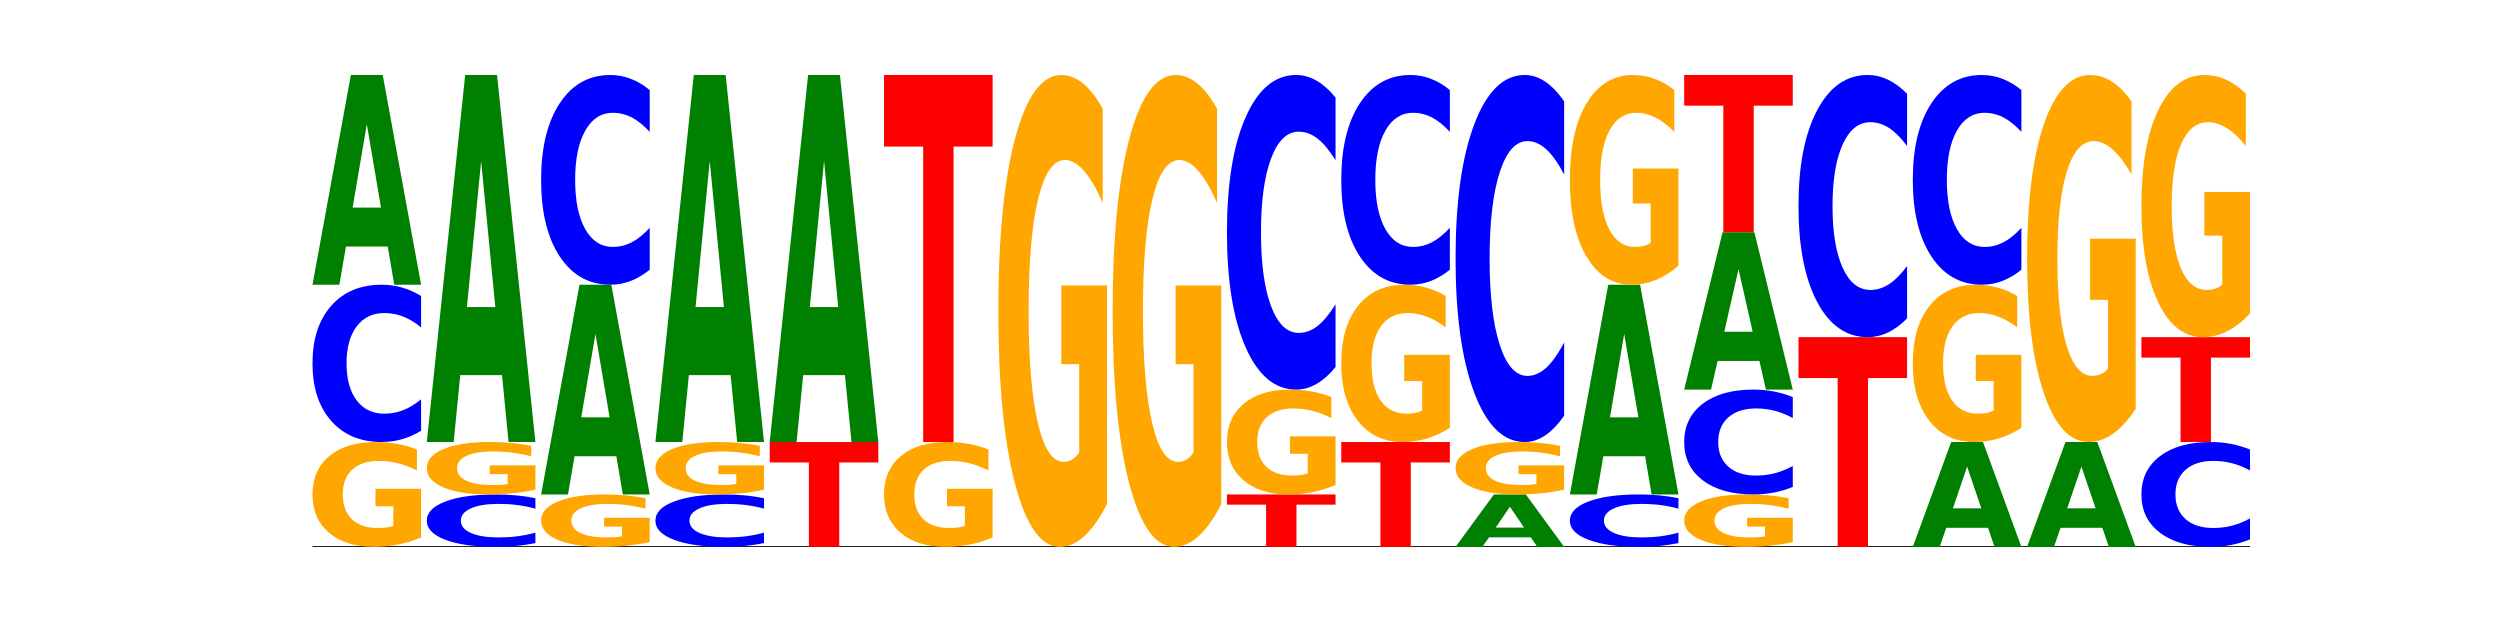 <?xml version="1.0" encoding="utf-8" standalone="no"?>
<!DOCTYPE svg PUBLIC "-//W3C//DTD SVG 1.1//EN"
  "http://www.w3.org/Graphics/SVG/1.1/DTD/svg11.dtd">
<!-- Created with matplotlib (https://matplotlib.org/) -->
<svg height="180pt" version="1.1" viewBox="0 0 720 180" width="720pt" xmlns="http://www.w3.org/2000/svg" xmlns:xlink="http://www.w3.org/1999/xlink">
 <defs>
  <style type="text/css">*{stroke-linecap:butt;stroke-linejoin:round;}</style>
 </defs>
 <g id="figure_1">
  <g id="patch_1">
   <path d="M 0 180 
L 720 180 
L 720 0 
L 0 0 
z
" style="fill:none;"/>
  </g>
  <g id="axes_1">
   <g id="line2d_1">
    <path clip-path="url(#p93fa3f6c19)" d="M 90 157.5 
L 648 157.5 
" style="fill:none;stroke:#000000;stroke-linecap:square;stroke-width:0.5;"/>
   </g>
   <g id="patch_2">
    <path clip-path="url(#p93fa3f6c19)" d="M 121.274 154.768 
Q 118.12 156.134 114.728 156.82 
Q 111.336 157.5 107.719 157.5 
Q 99.546 157.5 94.773 153.433 
Q 90 149.365 90 142.409 
Q 90 135.372 94.857 131.336 
Q 99.722 127.3 108.181 127.3 
Q 111.441 127.3 114.427 127.849 
Q 117.419 128.392 120.069 129.465 
L 120.069 135.485 
Q 117.335 134.106 114.63 133.426 
Q 111.924 132.74 109.205 132.74 
Q 104.172 132.74 101.446 135.248 
Q 98.719 137.749 98.719 142.409 
Q 98.719 147.026 101.348 149.546 
Q 103.976 152.06 108.812 152.06 
Q 110.13 152.06 111.258 151.917 
Q 112.387 151.767 113.284 151.455 
L 113.284 145.803 
L 108.132 145.803 
L 108.132 140.769 
L 121.274 140.769 
z
" style="fill:#ffa600;"/>
   </g>
   <g id="patch_3">
    <path clip-path="url(#p93fa3f6c19)" d="M 121.274 124.053 
Q 118.658 125.662 115.829 126.477 
Q 113.001 127.3 109.92 127.3 
Q 100.732 127.3 95.366 121.199 
Q 90 115.098 90 104.664 
Q 90 94.193 95.366 88.101 
Q 100.732 82 109.92 82 
Q 113.001 82 115.829 82.823 
Q 118.658 83.638 121.274 85.247 
L 121.274 94.277 
Q 118.635 92.144 116.074 91.152 
Q 113.513 90.16 110.684 90.16 
Q 105.61 90.16 102.702 94.024 
Q 99.802 97.88 99.802 104.664 
Q 99.802 111.42 102.702 115.285 
Q 105.61 119.14 110.684 119.14 
Q 113.513 119.14 116.074 118.148 
Q 118.635 117.147 121.274 115.014 
z
" style="fill:#0000ff;"/>
   </g>
   <g id="patch_4">
    <path clip-path="url(#p93fa3f6c19)" d="M 111.664 70.997 
L 99.636 70.997 
L 97.737 82 
L 90 82 
L 101.049 21.6 
L 110.225 21.6 
L 121.274 82 
L 113.544 82 
z
M 101.554 59.787 
L 109.726 59.787 
L 105.647 35.762 
z
" style="fill:#008000;"/>
   </g>
   <g id="patch_5">
    <path clip-path="url(#p93fa3f6c19)" d="M 154.195 156.418 
Q 151.579 156.954 148.75 157.226 
Q 145.921 157.5 142.84 157.5 
Q 133.652 157.5 128.286 155.466 
Q 122.92 153.433 122.92 149.955 
Q 122.92 146.464 128.286 144.434 
Q 133.652 142.4 142.84 142.4 
Q 145.921 142.4 148.75 142.674 
Q 151.579 142.946 154.195 143.482 
L 154.195 146.492 
Q 151.555 145.781 148.994 145.451 
Q 146.433 145.12 143.604 145.12 
Q 138.53 145.12 135.622 146.408 
Q 132.723 147.693 132.723 149.955 
Q 132.723 152.207 135.622 153.495 
Q 138.53 154.78 143.604 154.78 
Q 146.433 154.78 148.994 154.449 
Q 151.555 154.116 154.195 153.405 
z
" style="fill:#0000ff;"/>
   </g>
   <g id="patch_6">
    <path clip-path="url(#p93fa3f6c19)" d="M 154.195 141.034 
Q 151.041 141.717 147.648 142.06 
Q 144.256 142.4 140.639 142.4 
Q 132.467 142.4 127.694 140.366 
Q 122.92 138.333 122.92 134.855 
Q 122.92 131.336 127.778 129.318 
Q 132.642 127.3 141.102 127.3 
Q 144.361 127.3 147.347 127.574 
Q 150.34 127.846 152.989 128.382 
L 152.989 131.392 
Q 150.256 130.703 147.55 130.363 
Q 144.845 130.02 142.125 130.02 
Q 137.093 130.02 134.366 131.274 
Q 131.64 132.525 131.64 134.855 
Q 131.64 137.163 134.268 138.423 
Q 136.896 139.68 141.733 139.68 
Q 143.05 139.68 144.179 139.608 
Q 145.307 139.533 146.204 139.378 
L 146.204 136.552 
L 141.053 136.552 
L 141.053 134.034 
L 154.195 134.034 
z
" style="fill:#ffa600;"/>
   </g>
   <g id="patch_7">
    <path clip-path="url(#p93fa3f6c19)" d="M 144.584 108.045 
L 132.557 108.045 
L 130.657 127.3 
L 122.92 127.3 
L 133.97 21.6 
L 143.145 21.6 
L 154.195 127.3 
L 146.464 127.3 
z
M 134.475 88.427 
L 142.647 88.427 
L 138.567 46.383 
z
" style="fill:#008000;"/>
   </g>
   <g id="patch_8">
    <path clip-path="url(#p93fa3f6c19)" d="M 187.115 156.134 
Q 183.961 156.817 180.569 157.16 
Q 177.176 157.5 173.56 157.5 
Q 165.387 157.5 160.614 155.466 
Q 155.841 153.433 155.841 149.955 
Q 155.841 146.436 160.698 144.418 
Q 165.562 142.4 174.022 142.4 
Q 177.281 142.4 180.267 142.674 
Q 183.26 142.946 185.909 143.482 
L 185.909 146.492 
Q 183.176 145.803 180.47 145.463 
Q 177.765 145.12 175.045 145.12 
Q 170.013 145.12 167.286 146.374 
Q 164.56 147.625 164.56 149.955 
Q 164.56 152.263 167.188 153.523 
Q 169.817 154.78 174.653 154.78 
Q 175.971 154.78 177.099 154.708 
Q 178.228 154.633 179.125 154.478 
L 179.125 151.652 
L 173.973 151.652 
L 173.973 149.134 
L 187.115 149.134 
z
" style="fill:#ffa600;"/>
   </g>
   <g id="patch_9">
    <path clip-path="url(#p93fa3f6c19)" d="M 177.504 131.397 
L 165.477 131.397 
L 163.578 142.4 
L 155.841 142.4 
L 166.89 82 
L 176.066 82 
L 187.115 142.4 
L 179.384 142.4 
z
M 167.395 120.187 
L 175.567 120.187 
L 171.487 96.162 
z
" style="fill:#008000;"/>
   </g>
   <g id="patch_10">
    <path clip-path="url(#p93fa3f6c19)" d="M 187.115 77.671 
Q 184.499 79.817 181.67 80.902 
Q 178.841 82 175.76 82 
Q 166.573 82 161.207 73.865 
Q 155.841 65.73 155.841 51.819 
Q 155.841 37.857 161.207 29.735 
Q 166.573 21.6 175.76 21.6 
Q 178.841 21.6 181.67 22.698 
Q 184.499 23.783 187.115 25.929 
L 187.115 37.97 
Q 184.475 35.125 181.914 33.802 
Q 179.354 32.48 176.525 32.48 
Q 171.45 32.48 168.543 37.633 
Q 165.643 42.773 165.643 51.819 
Q 165.643 60.827 168.543 65.98 
Q 171.45 71.12 176.525 71.12 
Q 179.354 71.12 181.914 69.798 
Q 184.475 68.463 187.115 65.618 
z
" style="fill:#0000ff;"/>
   </g>
   <g id="patch_11">
    <path clip-path="url(#p93fa3f6c19)" d="M 220.035 156.418 
Q 217.419 156.954 214.591 157.226 
Q 211.762 157.5 208.681 157.5 
Q 199.493 157.5 194.127 155.466 
Q 188.761 153.433 188.761 149.955 
Q 188.761 146.464 194.127 144.434 
Q 199.493 142.4 208.681 142.4 
Q 211.762 142.4 214.591 142.674 
Q 217.419 142.946 220.035 143.482 
L 220.035 146.492 
Q 217.396 145.781 214.835 145.451 
Q 212.274 145.12 209.445 145.12 
Q 204.371 145.12 201.463 146.408 
Q 198.563 147.693 198.563 149.955 
Q 198.563 152.207 201.463 153.495 
Q 204.371 154.78 209.445 154.78 
Q 212.274 154.78 214.835 154.449 
Q 217.396 154.116 220.035 153.405 
z
" style="fill:#0000ff;"/>
   </g>
   <g id="patch_12">
    <path clip-path="url(#p93fa3f6c19)" d="M 220.035 141.034 
Q 216.881 141.717 213.489 142.06 
Q 210.097 142.4 206.48 142.4 
Q 198.307 142.4 193.534 140.366 
Q 188.761 138.333 188.761 134.855 
Q 188.761 131.336 193.618 129.318 
Q 198.483 127.3 206.943 127.3 
Q 210.202 127.3 213.188 127.574 
Q 216.18 127.846 218.83 128.382 
L 218.83 131.392 
Q 216.096 130.703 213.391 130.363 
Q 210.685 130.02 207.966 130.02 
Q 202.933 130.02 200.207 131.274 
Q 197.48 132.525 197.48 134.855 
Q 197.48 137.163 200.109 138.423 
Q 202.737 139.68 207.573 139.68 
Q 208.891 139.68 210.019 139.608 
Q 211.148 139.533 212.045 139.378 
L 212.045 136.552 
L 206.893 136.552 
L 206.893 134.034 
L 220.035 134.034 
z
" style="fill:#ffa600;"/>
   </g>
   <g id="patch_13">
    <path clip-path="url(#p93fa3f6c19)" d="M 210.425 108.045 
L 198.397 108.045 
L 196.498 127.3 
L 188.761 127.3 
L 199.81 21.6 
L 208.986 21.6 
L 220.035 127.3 
L 212.305 127.3 
z
M 200.315 88.427 
L 208.487 88.427 
L 204.408 46.383 
z
" style="fill:#008000;"/>
   </g>
   <g id="patch_14">
    <path clip-path="url(#p93fa3f6c19)" d="M 221.681 127.3 
L 252.956 127.3 
L 252.956 133.19 
L 241.704 133.19 
L 241.704 157.5 
L 232.955 157.5 
L 232.955 133.19 
L 221.681 133.19 
z
" style="fill:#ff0000;"/>
   </g>
   <g id="patch_15">
    <path clip-path="url(#p93fa3f6c19)" d="M 243.345 108.045 
L 231.318 108.045 
L 229.418 127.3 
L 221.681 127.3 
L 232.731 21.6 
L 241.906 21.6 
L 252.956 127.3 
L 245.225 127.3 
z
M 233.236 88.427 
L 241.408 88.427 
L 237.328 46.383 
z
" style="fill:#008000;"/>
   </g>
   <g id="patch_16">
    <path clip-path="url(#p93fa3f6c19)" d="M 285.876 154.768 
Q 282.722 156.134 279.33 156.82 
Q 275.937 157.5 272.321 157.5 
Q 264.148 157.5 259.375 153.433 
Q 254.602 149.365 254.602 142.409 
Q 254.602 135.372 259.459 131.336 
Q 264.323 127.3 272.783 127.3 
Q 276.042 127.3 279.028 127.849 
Q 282.021 128.392 284.671 129.465 
L 284.671 135.485 
Q 281.937 134.106 279.232 133.426 
Q 276.526 132.74 273.807 132.74 
Q 268.774 132.74 266.048 135.248 
Q 263.321 137.749 263.321 142.409 
Q 263.321 147.026 265.949 149.546 
Q 268.578 152.06 273.414 152.06 
Q 274.732 152.06 275.86 151.917 
Q 276.989 151.767 277.886 151.455 
L 277.886 145.803 
L 272.734 145.803 
L 272.734 140.769 
L 285.876 140.769 
z
" style="fill:#ffa600;"/>
   </g>
   <g id="patch_17">
    <path clip-path="url(#p93fa3f6c19)" d="M 254.602 21.6 
L 285.876 21.6 
L 285.876 42.214 
L 274.625 42.214 
L 274.625 127.3 
L 265.875 127.3 
L 265.875 42.214 
L 254.602 42.214 
z
" style="fill:#ff0000;"/>
   </g>
   <g id="patch_18">
    <path clip-path="url(#p93fa3f6c19)" d="M 318.796 145.204 
Q 315.642 151.352 312.25 154.44 
Q 308.858 157.5 305.241 157.5 
Q 297.068 157.5 292.295 139.197 
Q 287.522 120.893 287.522 89.592 
Q 287.522 57.926 292.379 39.763 
Q 297.244 21.6 305.704 21.6 
Q 308.963 21.6 311.949 24.07 
Q 314.941 26.513 317.591 31.341 
L 317.591 58.431 
Q 314.857 52.227 312.152 49.167 
Q 309.446 46.079 306.727 46.079 
Q 301.694 46.079 298.968 57.365 
Q 296.241 68.622 296.241 89.592 
Q 296.241 110.366 298.87 121.707 
Q 301.498 133.021 306.334 133.021 
Q 307.652 133.021 308.781 132.375 
Q 309.909 131.701 310.806 130.298 
L 310.806 104.864 
L 305.655 104.864 
L 305.655 82.209 
L 318.796 82.209 
z
" style="fill:#ffa600;"/>
   </g>
   <g id="patch_19">
    <path clip-path="url(#p93fa3f6c19)" d="M 351.717 145.204 
Q 348.563 151.352 345.17 154.44 
Q 341.778 157.5 338.161 157.5 
Q 329.989 157.5 325.216 139.197 
Q 320.442 120.893 320.442 89.592 
Q 320.442 57.926 325.3 39.763 
Q 330.164 21.6 338.624 21.6 
Q 341.883 21.6 344.869 24.07 
Q 347.862 26.513 350.511 31.341 
L 350.511 58.431 
Q 347.778 52.227 345.072 49.167 
Q 342.367 46.079 339.647 46.079 
Q 334.615 46.079 331.888 57.365 
Q 329.162 68.622 329.162 89.592 
Q 329.162 110.366 331.79 121.707 
Q 334.419 133.021 339.255 133.021 
Q 340.572 133.021 341.701 132.375 
Q 342.829 131.701 343.727 130.298 
L 343.727 104.864 
L 338.575 104.864 
L 338.575 82.209 
L 351.717 82.209 
z
" style="fill:#ffa600;"/>
   </g>
   <g id="patch_20">
    <path clip-path="url(#p93fa3f6c19)" d="M 353.363 142.4 
L 384.637 142.4 
L 384.637 145.345 
L 373.386 145.345 
L 373.386 157.5 
L 364.636 157.5 
L 364.636 145.345 
L 353.363 145.345 
z
" style="fill:#ff0000;"/>
   </g>
   <g id="patch_21">
    <path clip-path="url(#p93fa3f6c19)" d="M 384.637 139.668 
Q 381.483 141.034 378.091 141.72 
Q 374.698 142.4 371.082 142.4 
Q 362.909 142.4 358.136 138.333 
Q 353.363 134.265 353.363 127.309 
Q 353.363 120.272 358.22 116.236 
Q 363.084 112.2 371.544 112.2 
Q 374.803 112.2 377.789 112.749 
Q 380.782 113.292 383.432 114.365 
L 383.432 120.385 
Q 380.698 119.006 377.993 118.326 
Q 375.287 117.64 372.568 117.64 
Q 367.535 117.64 364.809 120.148 
Q 362.082 122.649 362.082 127.309 
Q 362.082 131.926 364.71 134.446 
Q 367.339 136.96 372.175 136.96 
Q 373.493 136.96 374.621 136.817 
Q 375.75 136.667 376.647 136.355 
L 376.647 130.703 
L 371.495 130.703 
L 371.495 125.669 
L 384.637 125.669 
z
" style="fill:#ffa600;"/>
   </g>
   <g id="patch_22">
    <path clip-path="url(#p93fa3f6c19)" d="M 384.637 105.706 
Q 382.021 108.925 379.192 110.553 
Q 376.364 112.2 373.283 112.2 
Q 364.095 112.2 358.729 99.998 
Q 353.363 87.795 353.363 66.928 
Q 353.363 45.986 358.729 33.802 
Q 364.095 21.6 373.283 21.6 
Q 376.364 21.6 379.192 23.247 
Q 382.021 24.875 384.637 28.094 
L 384.637 46.154 
Q 381.997 41.887 379.437 39.903 
Q 376.876 37.92 374.047 37.92 
Q 368.972 37.92 366.065 45.649 
Q 363.165 53.36 363.165 66.928 
Q 363.165 80.44 366.065 88.17 
Q 368.972 95.88 374.047 95.88 
Q 376.876 95.88 379.437 93.897 
Q 381.997 91.894 384.637 87.627 
z
" style="fill:#0000ff;"/>
   </g>
   <g id="patch_23">
    <path clip-path="url(#p93fa3f6c19)" d="M 386.283 127.3 
L 417.558 127.3 
L 417.558 133.19 
L 406.306 133.19 
L 406.306 157.5 
L 397.556 157.5 
L 397.556 133.19 
L 386.283 133.19 
z
" style="fill:#ff0000;"/>
   </g>
   <g id="patch_24">
    <path clip-path="url(#p93fa3f6c19)" d="M 417.558 123.201 
Q 414.403 125.251 411.011 126.28 
Q 407.619 127.3 404.002 127.3 
Q 395.829 127.3 391.056 121.199 
Q 386.283 115.098 386.283 104.664 
Q 386.283 94.109 391.14 88.054 
Q 396.005 82 404.465 82 
Q 407.724 82 410.71 82.823 
Q 413.703 83.638 416.352 85.247 
L 416.352 94.277 
Q 413.618 92.209 410.913 91.189 
Q 408.207 90.16 405.488 90.16 
Q 400.455 90.16 397.729 93.922 
Q 395.002 97.674 395.002 104.664 
Q 395.002 111.589 397.631 115.369 
Q 400.259 119.14 405.095 119.14 
Q 406.413 119.14 407.542 118.925 
Q 408.67 118.7 409.567 118.233 
L 409.567 109.755 
L 404.416 109.755 
L 404.416 102.203 
L 417.558 102.203 
z
" style="fill:#ffa600;"/>
   </g>
   <g id="patch_25">
    <path clip-path="url(#p93fa3f6c19)" d="M 417.558 77.671 
Q 414.941 79.817 412.113 80.902 
Q 409.284 82 406.203 82 
Q 397.015 82 391.649 73.865 
Q 386.283 65.73 386.283 51.819 
Q 386.283 37.857 391.649 29.735 
Q 397.015 21.6 406.203 21.6 
Q 409.284 21.6 412.113 22.698 
Q 414.941 23.783 417.558 25.929 
L 417.558 37.97 
Q 414.918 35.125 412.357 33.802 
Q 409.796 32.48 406.967 32.48 
Q 401.893 32.48 398.985 37.633 
Q 396.085 42.773 396.085 51.819 
Q 396.085 60.827 398.985 65.98 
Q 401.893 71.12 406.967 71.12 
Q 409.796 71.12 412.357 69.798 
Q 414.918 68.463 417.558 65.618 
z
" style="fill:#0000ff;"/>
   </g>
   <g id="patch_26">
    <path clip-path="url(#p93fa3f6c19)" d="M 440.867 154.749 
L 428.84 154.749 
L 426.941 157.5 
L 419.204 157.5 
L 430.253 142.4 
L 439.429 142.4 
L 450.478 157.5 
L 442.747 157.5 
z
M 430.758 151.947 
L 438.93 151.947 
L 434.85 145.94 
z
" style="fill:#008000;"/>
   </g>
   <g id="patch_27">
    <path clip-path="url(#p93fa3f6c19)" d="M 450.478 141.034 
Q 447.324 141.717 443.931 142.06 
Q 440.539 142.4 436.922 142.4 
Q 428.75 142.4 423.977 140.366 
Q 419.204 138.333 419.204 134.855 
Q 419.204 131.336 424.061 129.318 
Q 428.925 127.3 437.385 127.3 
Q 440.644 127.3 443.63 127.574 
Q 446.623 127.846 449.272 128.382 
L 449.272 131.392 
Q 446.539 130.703 443.833 130.363 
Q 441.128 130.02 438.408 130.02 
Q 433.376 130.02 430.649 131.274 
Q 427.923 132.525 427.923 134.855 
Q 427.923 137.163 430.551 138.423 
Q 433.18 139.68 438.016 139.68 
Q 439.334 139.68 440.462 139.608 
Q 441.59 139.533 442.488 139.378 
L 442.488 136.552 
L 437.336 136.552 
L 437.336 134.034 
L 450.478 134.034 
z
" style="fill:#ffa600;"/>
   </g>
   <g id="patch_28">
    <path clip-path="url(#p93fa3f6c19)" d="M 450.478 119.723 
Q 447.862 123.479 445.033 125.379 
Q 442.204 127.3 439.123 127.3 
Q 429.936 127.3 424.57 113.064 
Q 419.204 98.828 419.204 74.483 
Q 419.204 50.05 424.57 35.836 
Q 429.936 21.6 439.123 21.6 
Q 442.204 21.6 445.033 23.521 
Q 447.862 25.421 450.478 29.177 
L 450.478 50.247 
Q 447.838 45.268 445.277 42.954 
Q 442.716 40.64 439.888 40.64 
Q 434.813 40.64 431.906 49.657 
Q 429.006 58.653 429.006 74.483 
Q 429.006 90.247 431.906 99.265 
Q 434.813 108.26 439.888 108.26 
Q 442.716 108.26 445.277 105.946 
Q 447.838 103.61 450.478 98.632 
z
" style="fill:#0000ff;"/>
   </g>
   <g id="patch_29">
    <path clip-path="url(#p93fa3f6c19)" d="M 483.398 156.418 
Q 480.782 156.954 477.953 157.226 
Q 475.125 157.5 472.044 157.5 
Q 462.856 157.5 457.49 155.466 
Q 452.124 153.433 452.124 149.955 
Q 452.124 146.464 457.49 144.434 
Q 462.856 142.4 472.044 142.4 
Q 475.125 142.4 477.953 142.674 
Q 480.782 142.946 483.398 143.482 
L 483.398 146.492 
Q 480.759 145.781 478.198 145.451 
Q 475.637 145.12 472.808 145.12 
Q 467.733 145.12 464.826 146.408 
Q 461.926 147.693 461.926 149.955 
Q 461.926 152.207 464.826 153.495 
Q 467.733 154.78 472.808 154.78 
Q 475.637 154.78 478.198 154.449 
Q 480.759 154.116 483.398 153.405 
z
" style="fill:#0000ff;"/>
   </g>
   <g id="patch_30">
    <path clip-path="url(#p93fa3f6c19)" d="M 473.788 131.397 
L 461.76 131.397 
L 459.861 142.4 
L 452.124 142.4 
L 463.173 82 
L 472.349 82 
L 483.398 142.4 
L 475.668 142.4 
z
M 463.678 120.187 
L 471.85 120.187 
L 467.771 96.162 
z
" style="fill:#008000;"/>
   </g>
   <g id="patch_31">
    <path clip-path="url(#p93fa3f6c19)" d="M 483.398 76.535 
Q 480.244 79.268 476.852 80.64 
Q 473.459 82 469.843 82 
Q 461.67 82 456.897 73.865 
Q 452.124 65.73 452.124 51.819 
Q 452.124 37.745 456.981 29.672 
Q 461.845 21.6 470.305 21.6 
Q 473.565 21.6 476.55 22.698 
Q 479.543 23.783 482.193 25.929 
L 482.193 37.97 
Q 479.459 35.212 476.754 33.852 
Q 474.048 32.48 471.329 32.48 
Q 466.296 32.48 463.57 37.495 
Q 460.843 42.499 460.843 51.819 
Q 460.843 61.052 463.472 66.092 
Q 466.1 71.12 470.936 71.12 
Q 472.254 71.12 473.382 70.833 
Q 474.511 70.534 475.408 69.91 
L 475.408 58.606 
L 470.256 58.606 
L 470.256 48.537 
L 483.398 48.537 
z
" style="fill:#ffa600;"/>
   </g>
   <g id="patch_32">
    <path clip-path="url(#p93fa3f6c19)" d="M 516.319 156.134 
Q 513.165 156.817 509.772 157.16 
Q 506.38 157.5 502.763 157.5 
Q 494.591 157.5 489.817 155.466 
Q 485.044 153.433 485.044 149.955 
Q 485.044 146.436 489.902 144.418 
Q 494.766 142.4 503.226 142.4 
Q 506.485 142.4 509.471 142.674 
Q 512.464 142.946 515.113 143.482 
L 515.113 146.492 
Q 512.38 145.803 509.674 145.463 
Q 506.969 145.12 504.249 145.12 
Q 499.217 145.12 496.49 146.374 
Q 493.763 147.625 493.763 149.955 
Q 493.763 152.263 496.392 153.523 
Q 499.02 154.78 503.857 154.78 
Q 505.174 154.78 506.303 154.708 
Q 507.431 154.633 508.328 154.478 
L 508.328 151.652 
L 503.177 151.652 
L 503.177 149.134 
L 516.319 149.134 
z
" style="fill:#ffa600;"/>
   </g>
   <g id="patch_33">
    <path clip-path="url(#p93fa3f6c19)" d="M 516.319 140.235 
Q 513.703 141.308 510.874 141.851 
Q 508.045 142.4 504.964 142.4 
Q 495.776 142.4 490.41 138.333 
Q 485.044 134.265 485.044 127.309 
Q 485.044 120.329 490.41 116.267 
Q 495.776 112.2 504.964 112.2 
Q 508.045 112.2 510.874 112.749 
Q 513.703 113.292 516.319 114.365 
L 516.319 120.385 
Q 513.679 118.962 511.118 118.301 
Q 508.557 117.64 505.728 117.64 
Q 500.654 117.64 497.746 120.216 
Q 494.847 122.787 494.847 127.309 
Q 494.847 131.813 497.746 134.39 
Q 500.654 136.96 505.728 136.96 
Q 508.557 136.96 511.118 136.299 
Q 513.679 135.631 516.319 134.209 
z
" style="fill:#0000ff;"/>
   </g>
   <g id="patch_34">
    <path clip-path="url(#p93fa3f6c19)" d="M 506.708 103.948 
L 494.68 103.948 
L 492.781 112.2 
L 485.044 112.2 
L 496.094 66.9 
L 505.269 66.9 
L 516.319 112.2 
L 508.588 112.2 
z
M 496.599 95.54 
L 504.771 95.54 
L 500.691 77.521 
z
" style="fill:#008000;"/>
   </g>
   <g id="patch_35">
    <path clip-path="url(#p93fa3f6c19)" d="M 485.044 21.6 
L 516.319 21.6 
L 516.319 30.435 
L 505.067 30.435 
L 505.067 66.9 
L 496.318 66.9 
L 496.318 30.435 
L 485.044 30.435 
z
" style="fill:#ff0000;"/>
   </g>
   <g id="patch_36">
    <path clip-path="url(#p93fa3f6c19)" d="M 517.965 97.1 
L 549.239 97.1 
L 549.239 108.88 
L 537.987 108.88 
L 537.987 157.5 
L 529.238 157.5 
L 529.238 108.88 
L 517.965 108.88 
z
" style="fill:#ff0000;"/>
   </g>
   <g id="patch_37">
    <path clip-path="url(#p93fa3f6c19)" d="M 549.239 91.688 
Q 546.623 94.371 543.794 95.728 
Q 540.965 97.1 537.884 97.1 
Q 528.697 97.1 523.331 86.931 
Q 517.965 76.763 517.965 59.373 
Q 517.965 41.922 523.331 31.769 
Q 528.697 21.6 537.884 21.6 
Q 540.965 21.6 543.794 22.972 
Q 546.623 24.329 549.239 27.012 
L 549.239 42.062 
Q 546.599 38.506 544.038 36.853 
Q 541.477 35.2 538.649 35.2 
Q 533.574 35.2 530.667 41.641 
Q 527.767 48.066 527.767 59.373 
Q 527.767 70.634 530.667 77.075 
Q 533.574 83.5 538.649 83.5 
Q 541.477 83.5 544.038 81.847 
Q 546.599 80.178 549.239 76.623 
z
" style="fill:#0000ff;"/>
   </g>
   <g id="patch_38">
    <path clip-path="url(#p93fa3f6c19)" d="M 572.549 151.999 
L 560.521 151.999 
L 558.622 157.5 
L 550.885 157.5 
L 561.934 127.3 
L 571.11 127.3 
L 582.159 157.5 
L 574.429 157.5 
z
M 562.439 146.393 
L 570.611 146.393 
L 566.532 134.381 
z
" style="fill:#008000;"/>
   </g>
   <g id="patch_39">
    <path clip-path="url(#p93fa3f6c19)" d="M 582.159 123.201 
Q 579.005 125.251 575.613 126.28 
Q 572.22 127.3 568.604 127.3 
Q 560.431 127.3 555.658 121.199 
Q 550.885 115.098 550.885 104.664 
Q 550.885 94.109 555.742 88.054 
Q 560.606 82 569.066 82 
Q 572.326 82 575.311 82.823 
Q 578.304 83.638 580.954 85.247 
L 580.954 94.277 
Q 578.22 92.209 575.515 91.189 
Q 572.809 90.16 570.09 90.16 
Q 565.057 90.16 562.331 93.922 
Q 559.604 97.674 559.604 104.664 
Q 559.604 111.589 562.233 115.369 
Q 564.861 119.14 569.697 119.14 
Q 571.015 119.14 572.143 118.925 
Q 573.272 118.7 574.169 118.233 
L 574.169 109.755 
L 569.017 109.755 
L 569.017 102.203 
L 582.159 102.203 
z
" style="fill:#ffa600;"/>
   </g>
   <g id="patch_40">
    <path clip-path="url(#p93fa3f6c19)" d="M 582.159 77.671 
Q 579.543 79.817 576.714 80.902 
Q 573.886 82 570.805 82 
Q 561.617 82 556.251 73.865 
Q 550.885 65.73 550.885 51.819 
Q 550.885 37.857 556.251 29.735 
Q 561.617 21.6 570.805 21.6 
Q 573.886 21.6 576.714 22.698 
Q 579.543 23.783 582.159 25.929 
L 582.159 37.97 
Q 579.52 35.125 576.959 33.802 
Q 574.398 32.48 571.569 32.48 
Q 566.495 32.48 563.587 37.633 
Q 560.687 42.773 560.687 51.819 
Q 560.687 60.827 563.587 65.98 
Q 566.495 71.12 571.569 71.12 
Q 574.398 71.12 576.959 69.798 
Q 579.52 68.463 582.159 65.618 
z
" style="fill:#0000ff;"/>
   </g>
   <g id="patch_41">
    <path clip-path="url(#p93fa3f6c19)" d="M 605.469 151.999 
L 593.441 151.999 
L 591.542 157.5 
L 583.805 157.5 
L 594.855 127.3 
L 604.03 127.3 
L 615.08 157.5 
L 607.349 157.5 
z
M 595.36 146.393 
L 603.532 146.393 
L 599.452 134.381 
z
" style="fill:#008000;"/>
   </g>
   <g id="patch_42">
    <path clip-path="url(#p93fa3f6c19)" d="M 615.08 117.737 
Q 611.926 122.518 608.533 124.92 
Q 605.141 127.3 601.524 127.3 
Q 593.352 127.3 588.578 113.064 
Q 583.805 98.828 583.805 74.483 
Q 583.805 49.854 588.663 35.727 
Q 593.527 21.6 601.987 21.6 
Q 605.246 21.6 608.232 23.521 
Q 611.225 25.421 613.874 29.177 
L 613.874 50.247 
Q 611.141 45.421 608.435 43.041 
Q 605.73 40.64 603.01 40.64 
Q 597.978 40.64 595.251 49.417 
Q 592.525 58.173 592.525 74.483 
Q 592.525 90.64 595.153 99.461 
Q 597.781 108.26 602.618 108.26 
Q 603.935 108.26 605.064 107.758 
Q 606.192 107.234 607.089 106.143 
L 607.089 86.361 
L 601.938 86.361 
L 601.938 68.74 
L 615.08 68.74 
z
" style="fill:#ffa600;"/>
   </g>
   <g id="patch_43">
    <path clip-path="url(#p93fa3f6c19)" d="M 648 155.335 
Q 645.384 156.408 642.555 156.951 
Q 639.726 157.5 636.645 157.5 
Q 627.458 157.5 622.092 153.433 
Q 616.726 149.365 616.726 142.409 
Q 616.726 135.429 622.092 131.367 
Q 627.458 127.3 636.645 127.3 
Q 639.726 127.3 642.555 127.849 
Q 645.384 128.392 648 129.465 
L 648 135.485 
Q 645.36 134.062 642.799 133.401 
Q 640.239 132.74 637.41 132.74 
Q 632.335 132.74 629.428 135.316 
Q 626.528 137.887 626.528 142.409 
Q 626.528 146.913 629.428 149.49 
Q 632.335 152.06 637.41 152.06 
Q 640.239 152.06 642.799 151.399 
Q 645.36 150.731 648 149.309 
z
" style="fill:#0000ff;"/>
   </g>
   <g id="patch_44">
    <path clip-path="url(#p93fa3f6c19)" d="M 616.726 97.1 
L 648 97.1 
L 648 102.99 
L 636.749 102.99 
L 636.749 127.3 
L 627.999 127.3 
L 627.999 102.99 
L 616.726 102.99 
z
" style="fill:#ff0000;"/>
   </g>
   <g id="patch_45">
    <path clip-path="url(#p93fa3f6c19)" d="M 648 90.269 
Q 644.846 93.684 641.454 95.4 
Q 638.061 97.1 634.445 97.1 
Q 626.272 97.1 621.499 86.931 
Q 616.726 76.763 616.726 59.373 
Q 616.726 41.781 621.583 31.691 
Q 626.447 21.6 634.907 21.6 
Q 638.166 21.6 641.152 22.972 
Q 644.145 24.329 646.794 27.012 
L 646.794 42.062 
Q 644.061 38.615 641.355 36.915 
Q 638.65 35.2 635.93 35.2 
Q 630.898 35.2 628.171 41.469 
Q 625.445 47.723 625.445 59.373 
Q 625.445 70.914 628.073 77.215 
Q 630.702 83.5 635.538 83.5 
Q 636.856 83.5 637.984 83.142 
Q 639.113 82.767 640.01 81.988 
L 640.01 67.858 
L 634.858 67.858 
L 634.858 55.272 
L 648 55.272 
z
" style="fill:#ffa600;"/>
   </g>
  </g>
 </g>
 <defs>
  <clipPath id="p93fa3f6c19">
   <rect height="135.9" width="558" x="90" y="21.6"/>
  </clipPath>
 </defs>
</svg>
